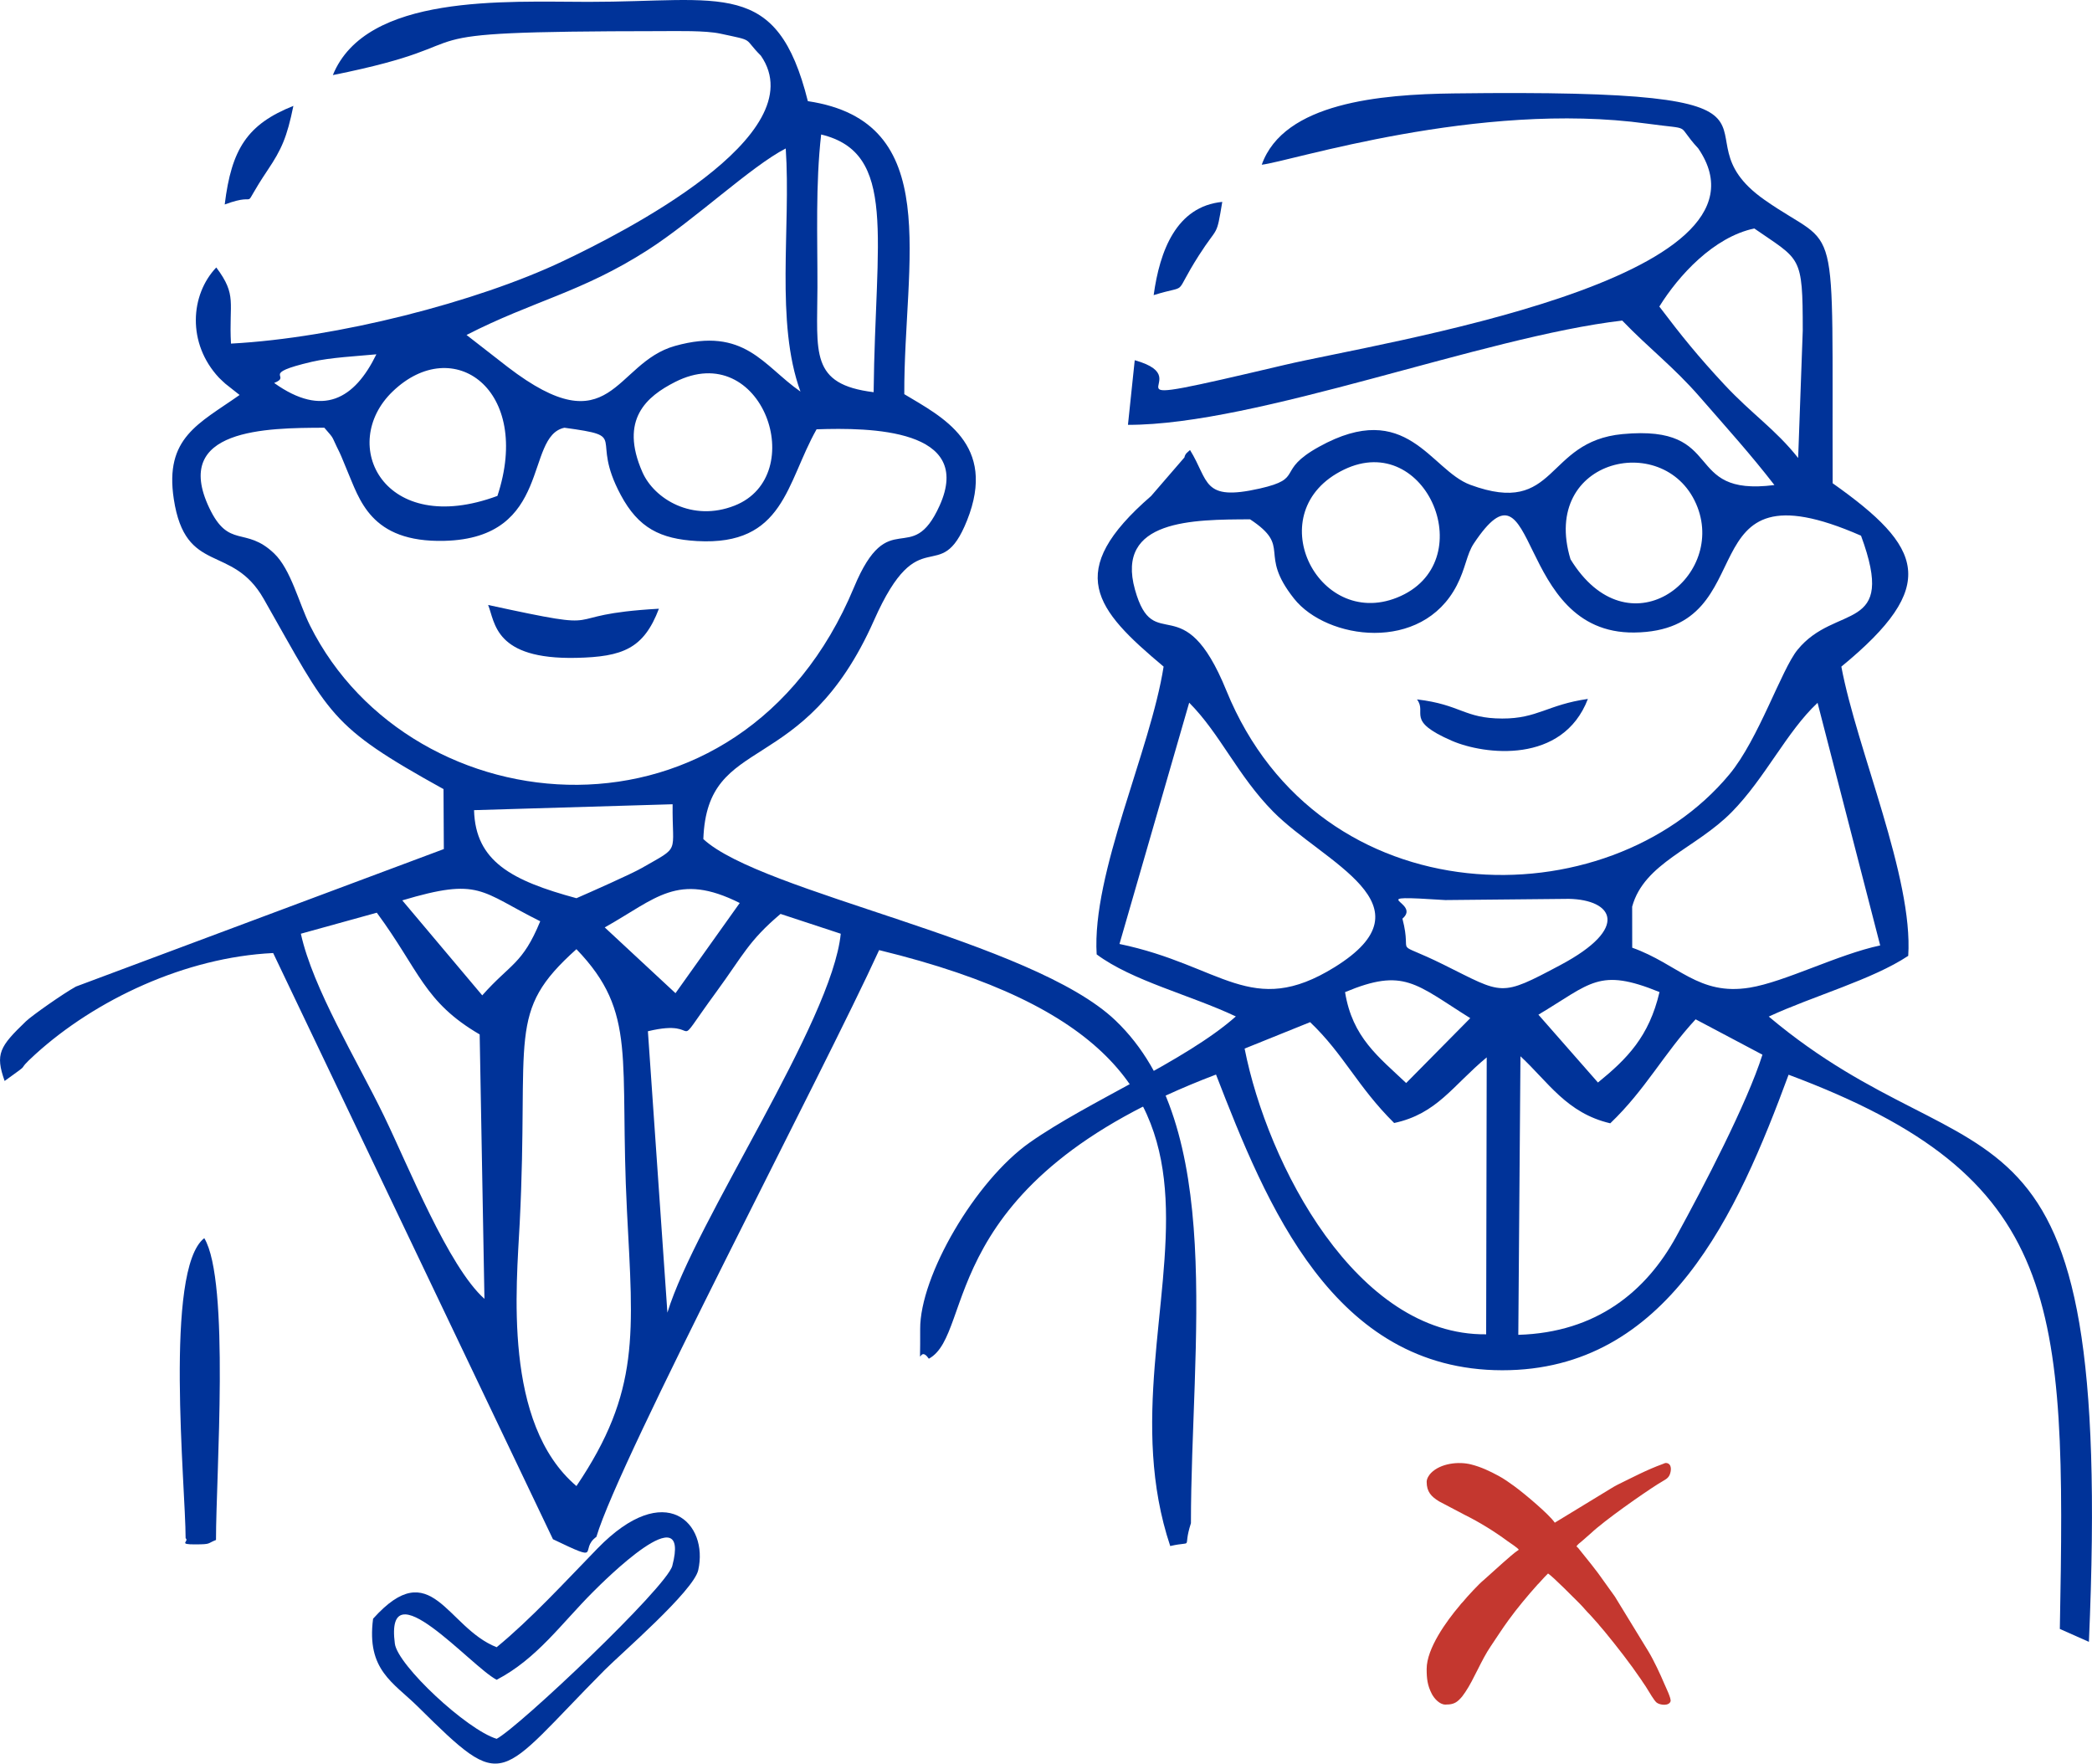<?xml version="1.0" encoding="UTF-8"?>
<!DOCTYPE svg PUBLIC "-//W3C//DTD SVG 1.1//EN" "http://www.w3.org/Graphics/SVG/1.1/DTD/svg11.dtd">
<!-- Creator: CorelDRAW -->
<svg xmlns="http://www.w3.org/2000/svg" xml:space="preserve" width="100%" height="100%" version="1.1" style="shape-rendering:geometricPrecision; text-rendering:geometricPrecision; image-rendering:optimizeQuality; fill-rule:evenodd; clip-rule:evenodd"
viewBox="0 0 2119.7 1786.92"
 xmlns:xlink="http://www.w3.org/1999/xlink"
 xmlns:xodm="http://www.corel.com/coreldraw/odm/2003">
 <defs>
  <style type="text/css">
   <![CDATA[
    .fil0 {fill:#003399}
    .fil1 {fill:#C4372F}
   ]]>
  </style>
 </defs>
 <g id="Layer_x0020_1">
  <path class="fil0" d="M1412.62 1137.86c43.56,-9.33 59.39,-38.03 93.78,-66.5l-0.57 280.6c-131.25,1.46 -221.57,-171.98 -244.74,-289.51l66.37 -26.78c34.17,32.54 47.88,65.23 85.15,102.19zm218.96 0.31c35.96,-34.4 53.74,-69.96 86.5,-105.38l67.7 35.85c-15.59,49.19 -59.42,133.36 -87.44,184.4 -30.32,55.24 -80.52,97.11 -159.93,99.44l2.18 -282.24c28.06,25.96 46.83,57.62 90.99,67.92zm-72.8 -110.07c53.42,-31.84 61.19,-48 122.69,-22.93 -10.54,45.2 -32.94,67.73 -62.36,91.67l-60.33 -68.74zm-134 69.25c-27.88,-26.46 -54.54,-46.17 -61.91,-92.1 59.65,-24.96 71.2,-8.44 126.86,26.37l-64.95 65.73zm228.99 -178.7c12.09,-44.38 64.52,-58.88 100.9,-95.85 33.94,-34.48 55.69,-81.5 86.96,-110.69l63.46 245.82c-42.58,8.99 -96.54,36.97 -132.2,42.77 -51.96,8.46 -72.46,-23.87 -119.06,-40.47l-0.06 -41.57zm-190.7 58.92c-54.8,-27.16 -31.2,-5.13 -42.07,-46.76 20.22,-17.28 -44.34,-24.53 43.44,-18.85l125.24 -1.23c44.3,0.91 62.63,29.15 -8.57,67.05 -61.69,32.84 -57.64,29.73 -118.05,-0.21zm-258.14 -265.59c31.26,31.28 49.03,73.82 85.02,110.3 51.35,52.05 164.26,94.49 62.29,157.7 -84.46,52.35 -114.06,-1.96 -217.94,-23.53l70.63 -244.46zm271.13 -118.81c9.07,-17.56 9.96,-31.49 17.22,-42.41 65.92,-99.13 40.57,91.44 162.57,90.12 136.37,-1.48 48.63,-177.45 229.82,-98.11 36.9,100.09 -25.69,68 -64.39,115.68 -16.35,20.15 -39.35,90.35 -68.76,125.88 -123.41,149.12 -415.72,146.66 -509.94,-84.69 -43.91,-107.8 -73.39,-33.51 -92.59,-102.29 -19.86,-71.11 58.85,-70.94 116.65,-71.17 43.33,28.65 7.26,33.39 44.62,80.44 33.04,41.59 129.34,55.24 164.8,-13.46zm115.24 -26.53c-31.27,-103.5 98.71,-131.29 128.73,-52.59 27.67,72.56 -70.56,147.51 -128.73,52.59zm-229.58 -90.8c84.08,-40.67 140.33,95.02 53.81,129.66 -80.92,32.39 -140.38,-87.79 -53.81,-129.66zm319.58 -165.24c19.37,-31.26 55,-70.44 96.23,-79.11 46.93,32.59 49.09,26.34 49.09,103.43l-4.66 129.11c-23.22,-29.32 -46.63,-44.17 -74.77,-74.36 -26.27,-28.19 -43.61,-49.59 -65.89,-79.07zm-740.16 1066.07c47.58,-25.9 4.05,-179.09 290.98,-287.91 51.17,131.94 118.6,299.41 289.95,299.61 167.72,0.19 238.37,-159.07 290.21,-299.44 277.46,103.7 281.07,229.29 274.84,561.55l29.45 13.07c25.67,-590.43 -109.83,-453.06 -324.39,-633.54 45.13,-20.91 105.03,-37.41 141.31,-61.53 5.2,-79.26 -51.94,-208.79 -67.76,-293.04 99.93,-82.02 82.88,-120.96 -8.8,-185.8 -0.93,-283.36 8.37,-232.9 -68.9,-287.04 -100.92,-70.7 78.84,-112.94 -315.13,-107.95 -74.22,0.94 -172.16,9.33 -194.45,72.24 27.85,-2.94 219.61,-65.15 390.34,-41.64 48.59,6.7 27.81,-0.94 51.94,25.11 91.3,133.43 -322.25,196.54 -418.94,219.34 -210.96,49.74 -79.45,15.54 -152.03,-4.72l-6.87 65.48c130.62,0.26 360.21,-89.4 500.82,-105.65 27.51,28.56 51.94,46.76 78.59,77.39 28.31,32.53 51.11,57.63 75.61,89.26 -95.01,12.21 -47.36,-61.66 -153.9,-51.63 -79.33,7.47 -65.5,84.13 -154.24,51.39 -40.55,-14.96 -64.03,-87.96 -153.21,-38.58 -44.86,24.84 -13.93,31.88 -60.17,42.36 -58.64,13.29 -51.22,-7.82 -70.61,-39.03 -2.21,2.23 -4.81,3.25 -5.68,7.52l-33.76 39.09c-88.72,76.91 -56.75,114.64 12.68,172.83 -13.35,85.24 -72.84,209.32 -67.83,291.6 36.04,26.83 94.75,41.02 141.02,62.87 -51.35,45.55 -149.24,85.84 -208.79,127.72 -55.2,38.81 -111.36,135.23 -111.06,189.07 0.29,50.19 -2.63,13.65 8.76,29.96z"/>
  <path class="fil0" d="M1435.76 708.66c10.59,14.03 -12.13,21.28 35.18,41.86 32.87,14.3 112.44,24.18 137.98,-42.35 -40.95,5.81 -50.98,19.96 -86.81,19.87 -38.77,-0.1 -41.69,-14.14 -86.34,-19.38z"/>
  <path class="fil0" d="M1168.94 299.02c37.89,-11.78 18.07,3.17 45.98,-40.5 19.58,-30.65 17.4,-17.04 23.53,-53.96 -46.59,4.59 -63.36,49.68 -69.51,94.47z"/>
  <path class="fil0" d="M584.07 961.74c62.33,64.82 43.26,109.48 51.21,265.42 6.32,123.91 13.7,182.47 -51.21,278.55 -74.72,-63.51 -60.7,-202.78 -57.48,-266.59 9.67,-191.63 -14.21,-213.24 57.48,-277.39zm92.17 368.25l-19.76 -285.1c59.72,-14.46 19.96,27.66 69.62,-40.27 26.92,-36.83 32.44,-51.33 64.77,-78.62l61.01 20.08c-8.86,89.28 -147.46,291.39 -175.63,383.91zm-190.22 -281.89l4.84 267.93c-36.62,-32.7 -76.93,-134.13 -101.9,-185.59 -27.59,-56.88 -71.81,-128.64 -84.12,-184.37l76.96 -21.3c43.25,58.68 47.67,90.33 104.21,123.33zm198.42 -41.78l-71.7 -66.64c52.11,-29.15 73.65,-56.38 136.78,-24.74l-65.08 91.38zm-276.83 -94.04c78.9,-23.54 78.6,-9.27 139.78,21.17 -18.03,43.78 -30.21,42.85 -58.76,75.07l-81.03 -96.24zm242.53 -32.72c-10.53,6.04 -52.21,24.5 -66.06,30.52 -65.38,-17.72 -102.38,-37.18 -103.76,-89.22l201.2 -5.97c-0.6,51.32 8.68,41.67 -31.38,64.67zm177.22 -444.57c54.25,-1.9 159.79,-0.57 124.69,77.31 -28.89,64.09 -51.35,-2.3 -86.74,82.77 -114.8,275.95 -448.22,244.8 -551.19,38.76 -11.19,-22.38 -19.27,-56.77 -36.4,-73.12 -29.2,-27.87 -45.73,-4.05 -65.7,-46.11 -38.14,-80.35 57.84,-81.06 116.6,-81.22 11.13,12.93 6.02,6.22 15.43,25.06 1.67,3.34 5.85,13.99 7.38,17.51 12.78,29.53 23.47,73.88 98.74,72.05 110.02,-2.68 80.99,-106.06 121.74,-114.61 67.28,9.22 24.74,7.8 57.08,68.16 17.9,33.39 39.87,44.53 77.27,46.66 88.31,5.05 90.37,-58.82 121.1,-113.2zm-143.35 -47.94c88.56,-44.95 136.9,95.04 60.33,125.24 -42.86,16.9 -81.46,-6.72 -93.42,-33.89 -23.54,-53.44 4.39,-76.78 33.09,-91.35zm-180 115.42c-115.07,42.6 -161.73,-52.29 -106.22,-105.76 61.61,-59.33 141.68,-1.72 106.22,105.76zm-226.22 -114.43c18.96,-7.62 -16.18,-8.71 38.06,-21.44 18.77,-4.41 46.28,-5.75 65.51,-7.6 -22,45.18 -54.19,64.3 -103.56,29.04zm607.41 9.34c-64.77,-7.96 -57.08,-39.91 -56.94,-106.2 0.11,-51.56 -2.02,-103.82 3.76,-154.91 77.44,18.69 54.84,103.75 53.18,261.12zm-412.49 -57.98c67.61,-34.67 116.42,-43.01 183.5,-86 47.32,-30.32 104.85,-84.97 139.93,-102.97 5.39,80.19 -10.79,176.11 14.92,246.33 -37.61,-26.05 -56.32,-66.11 -127.15,-46.25 -62.01,17.38 -63.63,102.49 -169.38,21.42l-41.83 -32.54zm-468.02 755.86c31.37,-22.49 7.76,-5.8 31,-26.93 60.87,-55.35 152.17,-98.45 241.09,-102.68l283.49 593.94c51.58,24.75 25.85,10.65 44.02,-2.43 23.41,-79.31 231.22,-473.26 286.47,-594.48 462.94,112.68 212.59,357.53 294.96,603.81 25.35,-5.82 11.91,4.76 20.98,-23.13 0,-181.3 35.88,-402.15 -76.51,-509.45 -84.76,-80.93 -358.6,-129.07 -417.54,-183.73 3.92,-108.9 101.05,-59.5 172.96,-221.69 46.52,-104.93 66.4,-31.33 94.24,-101.17 30.88,-77.47 -25.43,-104.96 -63.59,-127.93 -0.53,-134.99 41.08,-276.12 -97.71,-296.89 -31.32,-124.96 -86.61,-100.53 -222.32,-100.61 -83.93,-0.05 -225.36,-8.39 -258.97,74.19 174.42,-35.06 37.68,-44.27 332.36,-44.53 16.44,-0.02 45.06,-0.72 60.19,2.53 35.98,7.74 22.54,3.8 41.14,22.33 55.93,80.91 -141.98,180.38 -200.58,208.21 -87.07,41.37 -229.22,77.85 -336.33,83.53 -2.28,-41.84 6.49,-48.67 -14.89,-77.15 -26.31,27.61 -29.82,76.79 2.69,111.67 1.7,1.83 4.91,4.56 6.59,6.2l14.35 11.33c-41.33,29.13 -76.16,43.17 -66.69,105.4 11.83,77.78 58.99,44.77 91.11,101.2 67.76,119.06 65.65,128.16 182.19,192.76l0.32 60.74 -372.74 139.31c-13.2,7.29 -44.75,29.51 -50.72,35.25 -26.57,25.55 -31.3,32.96 -21.55,60.41z"/>
  <path class="fil0" d="M188.06 1558.54c4.12,3.33 -8.56,6.42 10.13,6.28 15.98,-0.11 11.33,-0.79 20.66,-4.49 -0.02,-65.57 14.26,-262.38 -11.87,-305.8 -40.98,31.51 -18.91,252.56 -18.91,304.01z"/>
  <path class="fil0" d="M667.65 616.77c-110.83,6.22 -38.98,25.3 -173.06,-3.8 7.17,17.72 6.27,55.38 89.31,53.59 47.19,-1.01 68.38,-9.37 83.74,-49.79z"/>
  <path class="fil0" d="M227.69 207.19c39.35,-14.62 12.43,11.52 43.56,-34.91 13.94,-20.8 19.54,-33.11 26.02,-65 -46.58,18.59 -62.7,43.5 -69.58,99.91z"/>
  <path class="fil0" d="M503.23 1702.01c40.9,-21.36 65.5,-56.93 97.84,-89.24 10.39,-10.37 99.4,-99.58 80.13,-26.23 -5.69,21.68 -155.06,163.13 -177.97,175.28 -30.41,-9.26 -100.28,-74.52 -103.15,-96.41 -10.35,-78.91 77,23.09 103.15,36.59zm0 -33c-50.91,-20 -65.89,-94.92 -125.2,-28.89 -6.83,52.12 20.49,64.49 45.5,89.23 89.87,88.92 79.03,73.58 189.31,-37.41 16.04,-16.14 89.83,-79.85 94.63,-101.01 10.69,-47.15 -32.92,-93.04 -102.04,-22.01 -32.68,33.58 -67.66,71.75 -102.21,100.09z"/>
  <path class="fil1" d="M1445.56 1501.39c0,10.26 4.75,15.01 12.55,19.83l26.03 13.7c14.68,7.26 30.17,16.8 43.25,26.5 2.75,2.04 10.02,6.56 11.53,8.8 -5.84,3.87 -10.83,8.85 -16.19,13.33l-19.38 17.4c-4.62,3.65 -16.8,16.81 -21.25,22.28 -0.63,0.77 -0.98,1 -1.65,1.74 -0.8,0.89 -0.74,1 -1.5,1.89 -13.18,15.52 -33.4,43.35 -33.4,64.16 0,10 0.83,16.7 5.18,25.2 2.22,4.34 7.69,10.9 13.79,10.9 5.67,0 9.67,-0.77 13.74,-4.68 2.89,-2.78 4.2,-4.64 6.48,-8.02 8.83,-13.07 16.02,-32.17 25.86,-46.59 6.27,-9.18 10.81,-16.54 17.81,-26.17 9.07,-12.49 19.1,-24.44 29.33,-35.94 1.31,-1.47 2.31,-2.16 3.52,-3.73 0.68,-0.89 6.63,-7.22 7.29,-7.7 5.45,3.61 26.81,25.34 31.73,30.2 3.94,3.9 7.2,8.18 11.18,12.04l7.3 8.18c0.96,1 0.96,1.15 1.75,2.12l5.35 6.25c12.98,15.86 25.6,31.98 37.13,48.93 1.17,1.72 1.82,2.92 3.09,4.64 1.26,1.71 1.93,2.95 3.03,4.7 1.85,2.93 6.91,11.73 9.45,13.75 3.23,2.57 12.44,3.74 14.11,-1.25 0.91,-2.74 -4.86,-14.35 -6.23,-17.61 -4,-9.5 -10.7,-23.87 -16.05,-32.73l-34.1 -55.77 -16.95 -23.65c-2.52,-3.3 -4.68,-6 -7.15,-9.28l-10.98 -13.67c-1.17,-1.46 -2.26,-3.15 -3.95,-4.27 1.5,-2.22 3.55,-3.65 5.69,-5.44l8.78 -7.68c14.41,-13.58 52.89,-40.38 67.8,-49.84 1.21,-0.77 2.2,-1.27 3.32,-2.01 3.56,-2.35 7.38,-3.6 9.05,-7.89 1.54,-3.93 2.22,-10.52 -3.03,-11.61 -1.65,-0.34 -2.5,0.37 -4.27,1.02 -15.87,5.76 -30.74,13.64 -45.85,21.04 -1.59,0.78 -2.31,1.18 -3.77,2.05l-59.6 36.3c-5.65,-8.35 -30.67,-29.44 -41.25,-37.13 -5.07,-3.69 -10.22,-7.34 -15.8,-10.35 -8.93,-4.81 -17.64,-8.97 -27.74,-11.53 -12.81,-3.25 -30.93,-1.11 -40.55,8.58 -1.86,1.87 -4.48,5.57 -4.48,9.04z"/>
 </g>
</svg>

